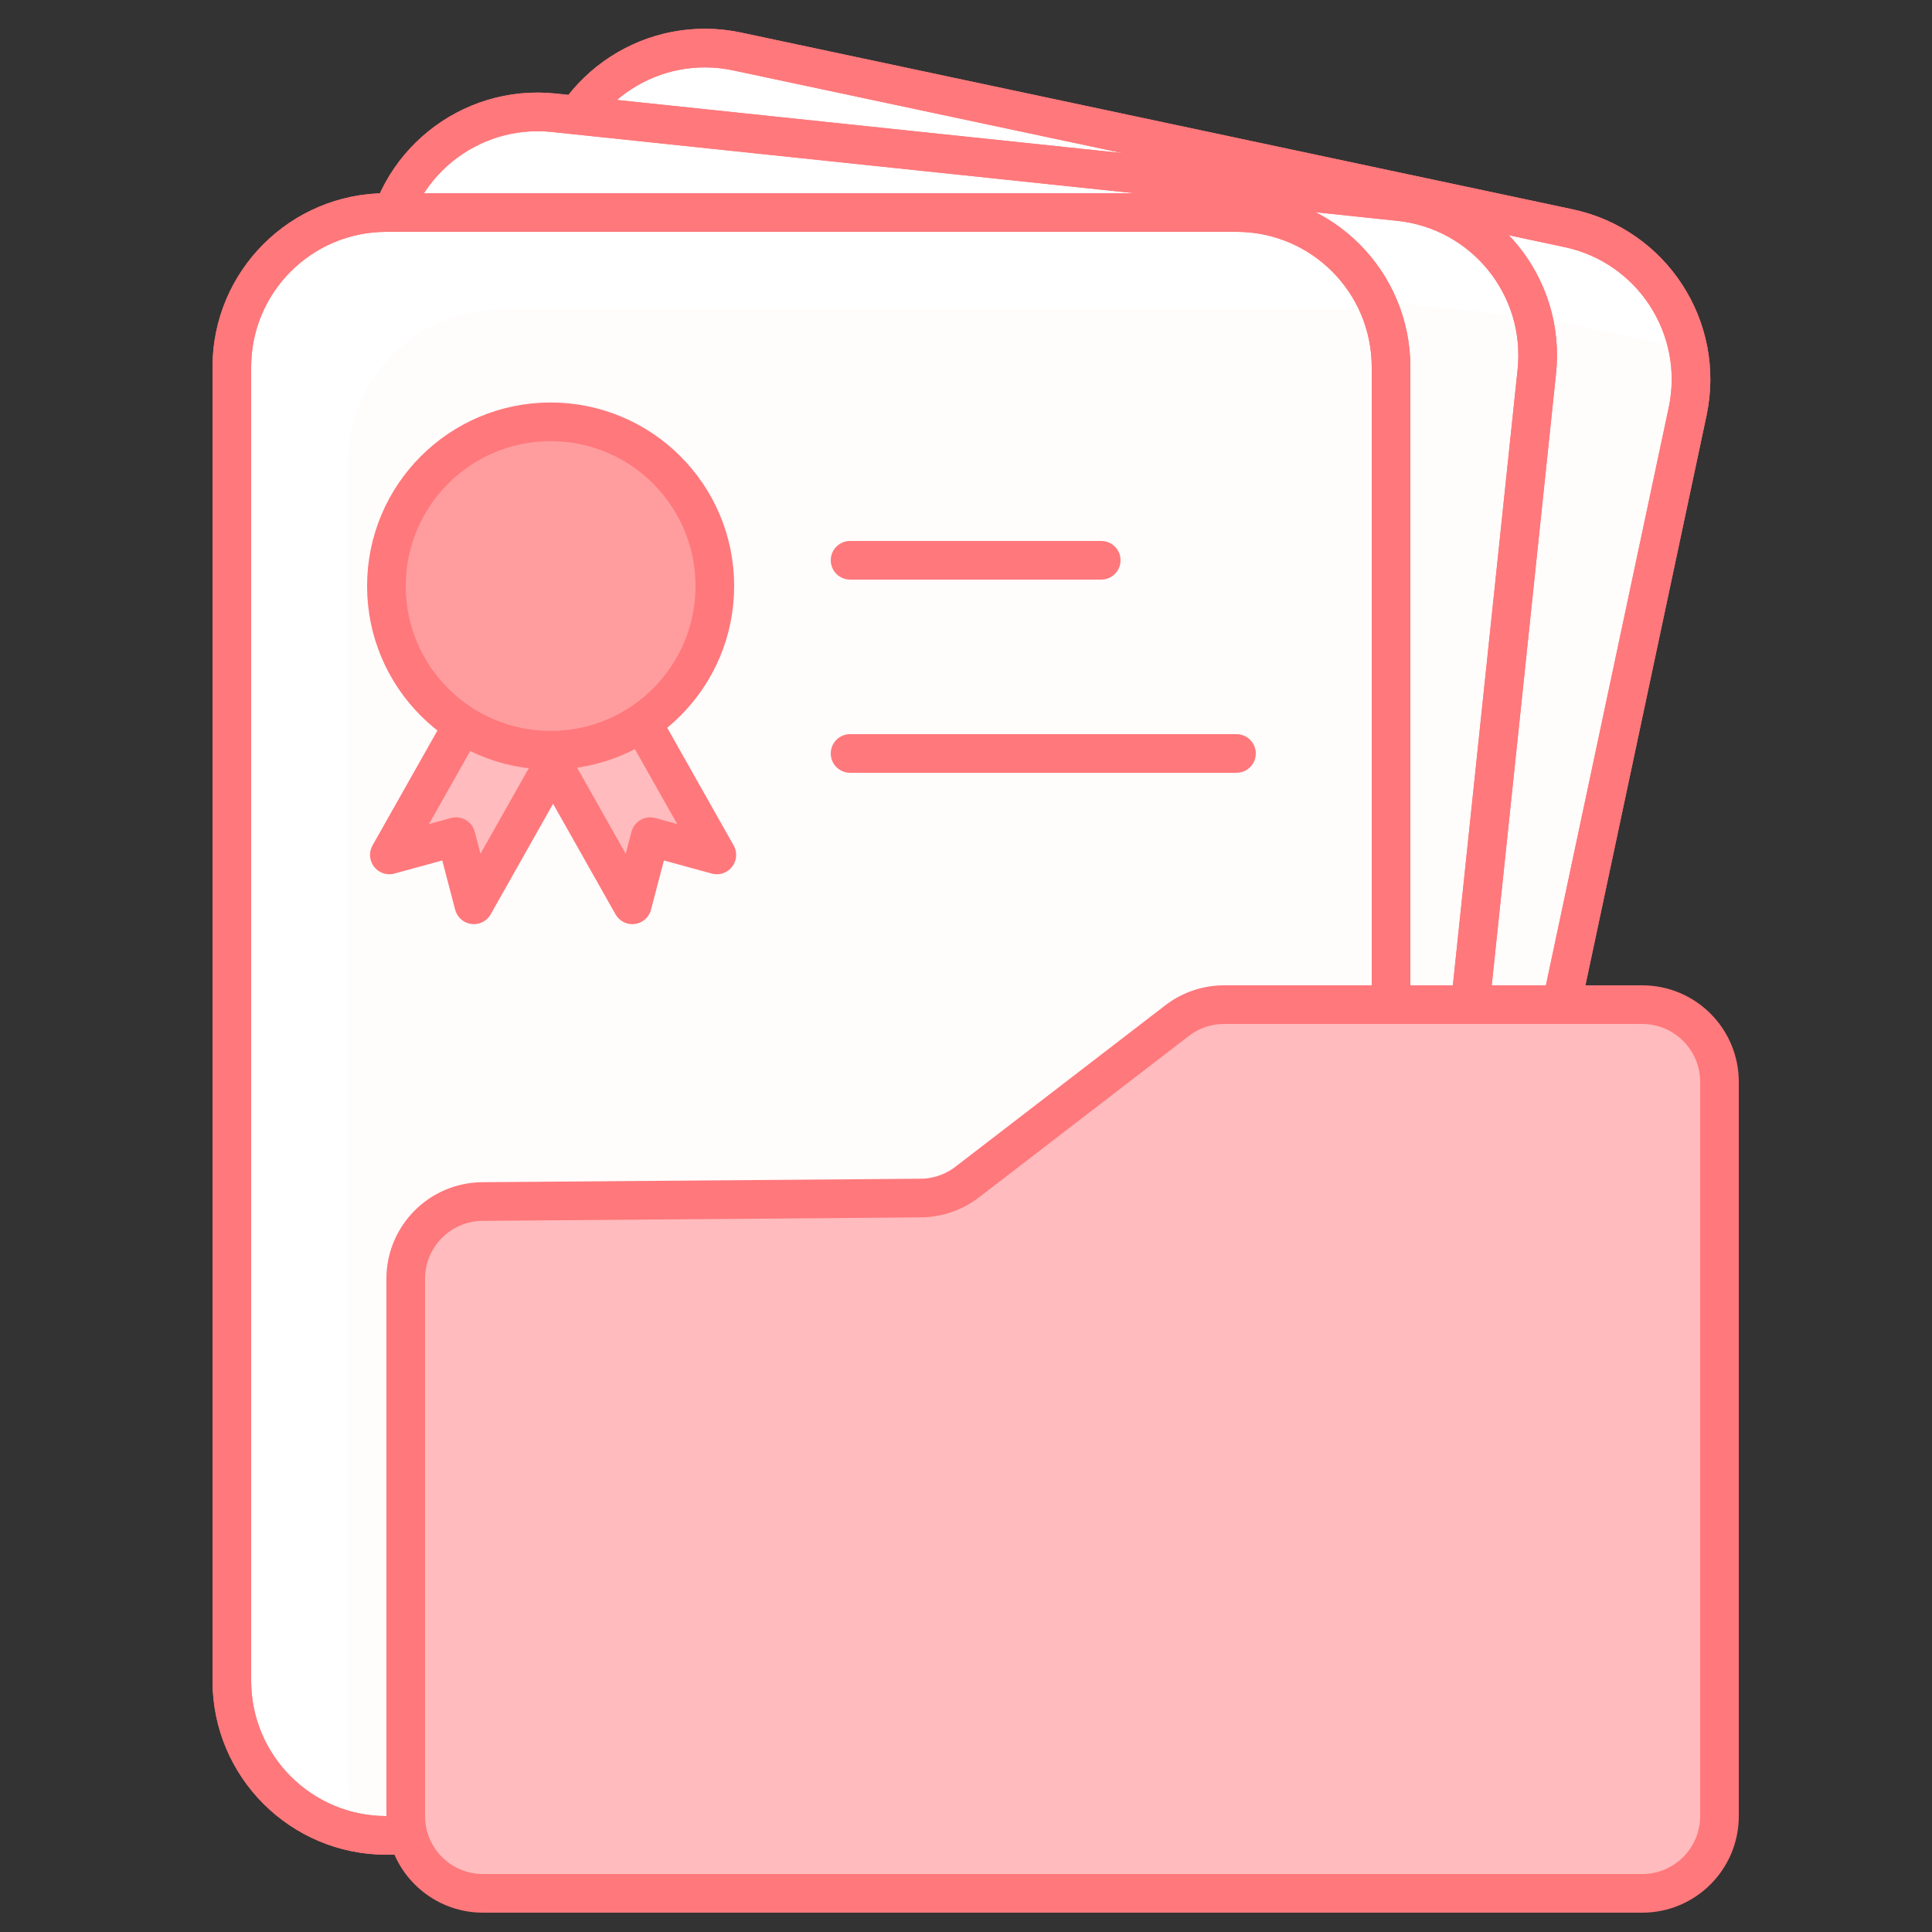 <?xml version="1.0" encoding="UTF-8"?>
<svg width="100px" height="100px" viewBox="0 0 100 100" version="1.1" xmlns="http://www.w3.org/2000/svg" xmlns:xlink="http://www.w3.org/1999/xlink">
    <rect x="0" y="0" width="100" height="100" fill="#333333" stroke="none"/>
    <!-- Generator: Sketch 54.1 (76490) - https://sketchapp.com -->
    <title>icon_query_history_entrust</title>
    <desc>Created with Sketch.</desc>
    <defs>
        <path d="M8.273,0.447 L10.04,0.447 L50.505,0.447 L52.273,0.447 C56.691,0.447 60.273,4.028 60.273,8.447 L60.273,76.447 C60.273,80.865 56.691,84.447 52.273,84.447 L8.273,84.447 C3.855,84.447 0.273,80.865 0.273,76.447 L0.273,8.447 C0.273,4.028 3.855,0.447 8.273,0.447 Z" id="path-1"></path>
        <path d="M8.273,0.447 L10.04,0.447 L50.505,0.447 L52.273,0.447 C56.691,0.447 60.273,4.028 60.273,8.447 L60.273,76.447 C60.273,80.865 56.691,84.447 52.273,84.447 L8.273,84.447 C3.855,84.447 0.273,80.865 0.273,76.447 L0.273,8.447 C0.273,4.028 3.855,0.447 8.273,0.447 Z" id="path-3"></path>
        <path d="M8.482,0.626 L10.25,0.626 L50.715,0.626 L52.482,0.626 C56.901,0.626 60.482,4.208 60.482,8.626 L60.482,76.626 C60.482,81.045 56.901,84.626 52.482,84.626 L8.482,84.626 C4.064,84.626 0.482,81.045 0.482,76.626 L0.482,8.626 C0.482,4.208 4.064,0.626 8.482,0.626 Z" id="path-5"></path>
        <path d="M8.482,0.626 L10.25,0.626 L50.715,0.626 L52.482,0.626 C56.901,0.626 60.482,4.208 60.482,8.626 L60.482,76.626 C60.482,81.045 56.901,84.626 52.482,84.626 L8.482,84.626 C4.064,84.626 0.482,81.045 0.482,76.626 L0.482,8.626 C0.482,4.208 4.064,0.626 8.482,0.626 Z" id="path-7"></path>
        <path d="M8.333,0.167 L10.101,0.167 L50.566,0.167 L52.333,0.167 C56.752,0.167 60.333,3.748 60.333,8.167 L60.333,76.167 C60.333,80.585 56.752,84.167 52.333,84.167 L8.333,84.167 C3.915,84.167 0.333,80.585 0.333,76.167 L0.333,8.167 C0.333,3.748 3.915,0.167 8.333,0.167 Z" id="path-9"></path>
        <path d="M8.333,0.167 L10.101,0.167 L50.566,0.167 L52.333,0.167 C56.752,0.167 60.333,3.748 60.333,8.167 L60.333,76.167 C60.333,80.585 56.752,84.167 52.333,84.167 L8.333,84.167 C3.915,84.167 0.333,80.585 0.333,76.167 L0.333,8.167 C0.333,3.748 3.915,0.167 8.333,0.167 Z" id="path-11"></path>
    </defs>
    <g id="交易" stroke="none" stroke-width="1" fill="none" fill-rule="evenodd">
        <g id="icon_query_history_entrust">
            <rect id="Rectangle-Copy" x="0" y="0" width="100" height="100"></rect>
            <g id="Group-18" transform="translate(51.149, 48.419) rotate(12) translate(-51.149, -48.419) translate(20.649, 5.919)">
                <mask id="mask-2" fill="white">
                    <use xlink:href="#path-1"></use>
                </mask>
                <use id="Rectangle" stroke="#FF787B" stroke-width="2" fill="#FFFFFF" xlink:href="#path-1"></use>
                <path d="M14.411,5.276 L16.179,5.276 L56.644,5.276 L58.411,5.276 C62.829,5.276 66.411,8.858 66.411,13.276 L66.411,81.276 C66.411,85.694 62.829,89.276 58.411,89.276 L14.411,89.276 C9.993,89.276 6.411,85.694 6.411,81.276 L6.411,13.276 C6.411,8.858 9.993,5.276 14.411,5.276 Z" id="Rectangle-Copy-25" fill="#FF787B" opacity="0.15" mask="url(#mask-2)"></path>
                <mask id="mask-4" fill="white">
                    <use xlink:href="#path-3"></use>
                </mask>
                <use id="Rectangle" stroke="#FF787B" stroke-width="2" xlink:href="#path-3"></use>
            </g>
            <g id="Group-18" transform="translate(46.187, 49.782) rotate(6) translate(-46.187, -49.782) translate(15.687, 7.282)">
                <mask id="mask-6" fill="white">
                    <use xlink:href="#path-5"></use>
                </mask>
                <use id="Rectangle" stroke="#FF787B" stroke-width="2" fill="#FFFFFF" xlink:href="#path-5"></use>
                <path d="M16.071,5.862 L17.839,5.862 L58.304,5.862 L60.071,5.862 C64.49,5.862 68.071,9.443 68.071,13.862 L68.071,81.862 C68.071,86.28 64.49,89.862 60.071,89.862 L16.071,89.862 C11.653,89.862 8.071,86.28 8.071,81.862 L8.071,13.862 C8.071,9.443 11.653,5.862 16.071,5.862 Z" id="Rectangle-Copy-25" fill="#FF787B" opacity="0.15" mask="url(#mask-6)"></path>
                <mask id="mask-8" fill="white">
                    <use xlink:href="#path-7"></use>
                </mask>
                <use id="Rectangle" stroke="#FF787B" stroke-width="2" xlink:href="#path-7"></use>
            </g>
            <g id="Group-18" transform="translate(11.667, 10.833)">
                <mask id="mask-10" fill="white">
                    <use xlink:href="#path-9"></use>
                </mask>
                <use id="Rectangle" stroke="#FF787B" stroke-width="2" fill="#FFFFFF" xlink:href="#path-9"></use>
                <path d="M14.333,5.167 L16.101,5.167 L56.566,5.167 L58.333,5.167 C62.752,5.167 66.333,8.748 66.333,13.167 L66.333,81.167 C66.333,85.585 62.752,89.167 58.333,89.167 L14.333,89.167 C9.915,89.167 6.333,85.585 6.333,81.167 L6.333,13.167 C6.333,8.748 9.915,5.167 14.333,5.167 Z" id="Rectangle-Copy-25" fill="#FF787B" opacity="0.15" mask="url(#mask-10)"></path>
                <g id="Group-19" mask="url(#mask-10)" stroke="#FF787B" stroke-width="2">
                    <g transform="translate(8.333, 11)">
                        <path d="M8.628,9.531 L9.527,9 L10.426,10.592 L12.103,11.582 L11.544,12.572 L17.103,22.418 L13.653,21.473 L12.729,25 L8.628,17.737 L4.527,25 L3.603,21.473 L0.153,22.418 L5.712,12.572 L5.153,11.582 L6.83,10.592 L7.729,9 L8.628,9.531 Z" id="Combined-Shape" fill="#FFBBBD" stroke-linejoin="round"></path>
                        <circle id="Oval" fill="#FF9C9E" cx="8.5" cy="8.5" r="8.5"></circle>
                    </g>
                </g>
                <path d="M32.333,17.167 L45.333,17.167 C45.886,17.167 46.333,17.614 46.333,18.167 C46.333,18.719 45.886,19.167 45.333,19.167 L32.333,19.167 C31.781,19.167 31.333,18.719 31.333,18.167 C31.333,17.614 31.781,17.167 32.333,17.167 Z M32.333,27.167 L52.333,27.167 C52.886,27.167 53.333,27.614 53.333,28.167 C53.333,28.719 52.886,29.167 52.333,29.167 L32.333,29.167 C31.781,29.167 31.333,28.719 31.333,28.167 C31.333,27.614 31.781,27.167 32.333,27.167 Z" id="Combined-Shape" fill="#FF787B" mask="url(#mask-10)"></path>
                <mask id="mask-12" fill="white">
                    <use xlink:href="#path-11"></use>
                </mask>
                <use id="Rectangle" stroke="#FF787B" stroke-width="2" xlink:href="#path-11"></use>
            </g>
            <path d="M24.968,62.191 L47.657,62.011 C48.529,62.004 49.374,61.713 50.064,61.181 L60.922,52.83 C61.621,52.292 62.478,52 63.36,52 L85,52 C87.209,52 89,53.791 89,56 L89,94 C89,96.209 87.209,98 85,98 L25,98 C22.791,98 21,96.209 21,94 L21,66.191 C21,63.994 22.772,62.208 24.968,62.191 Z" id="Rectangle" stroke="#FF787B" stroke-width="2" fill="#FFBBBD"></path>
        </g>
    </g>
</svg>